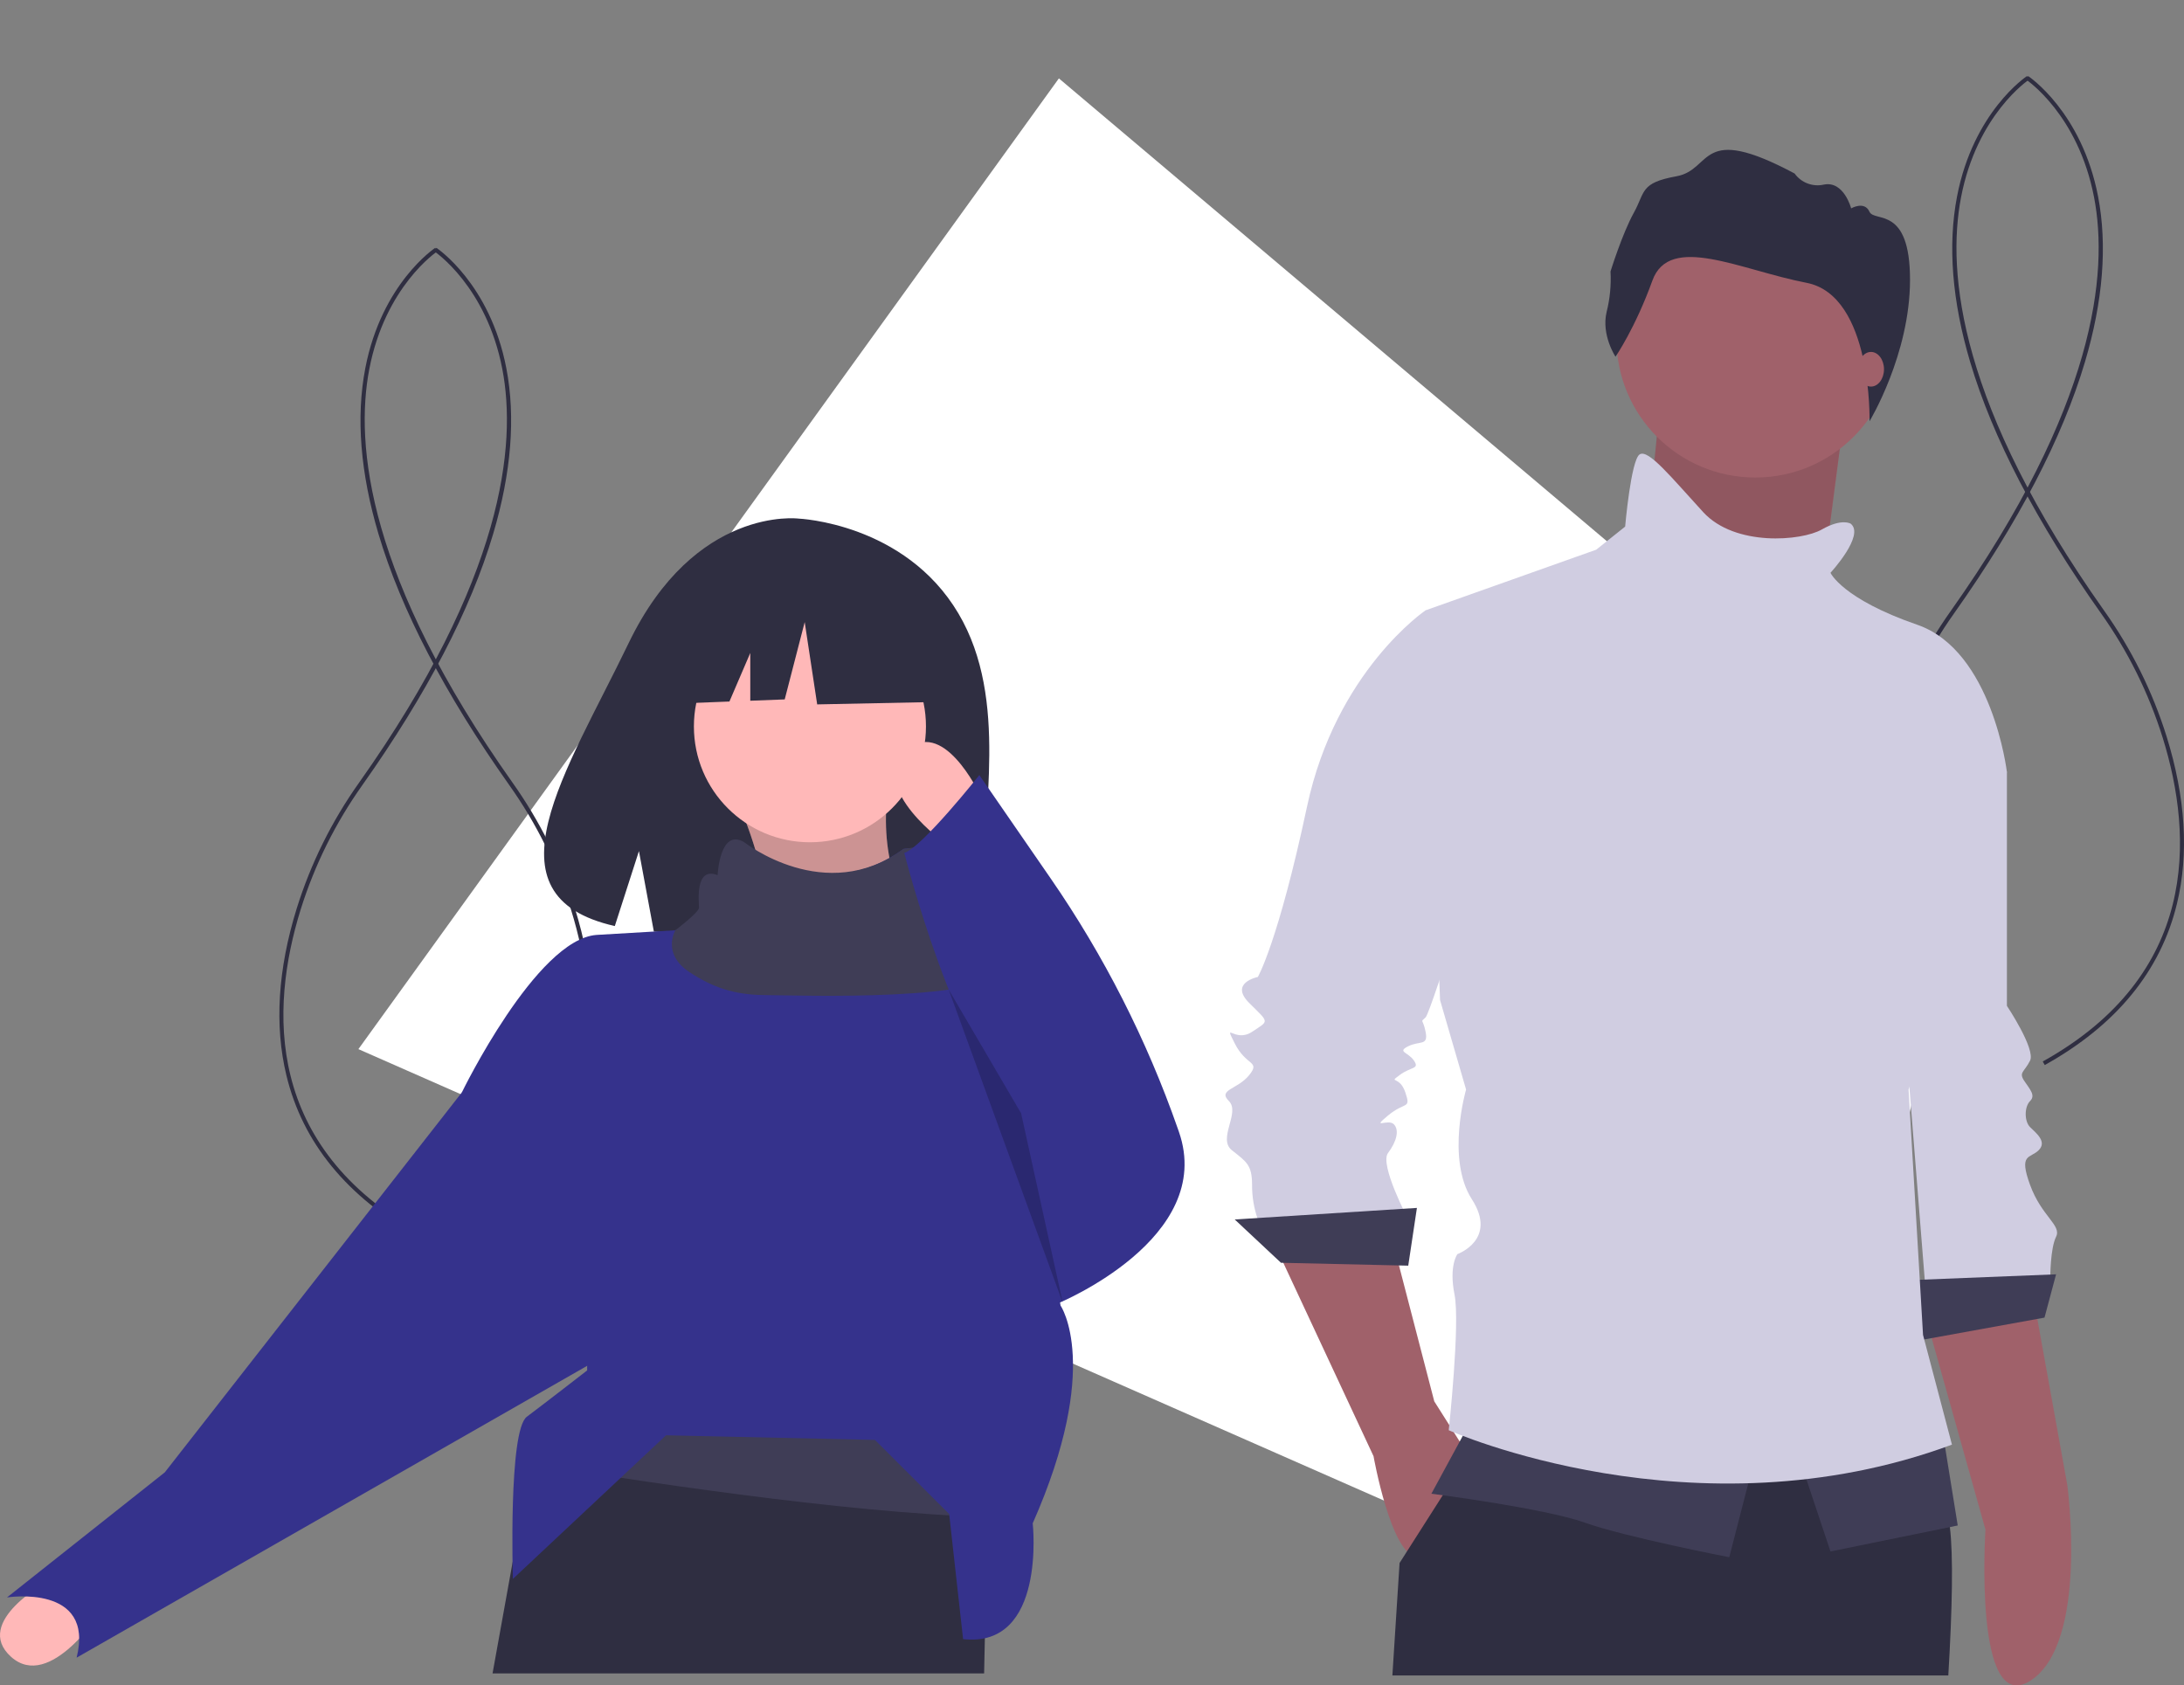 <svg width="390" height="301" viewBox="0 0 390 301" fill="none" xmlns="http://www.w3.org/2000/svg">
<rect x="0" y="0" width="390" height="301" fill="#808080" stroke="none"/>
<path d="M352 151.604L346.189 176.502L341.472 196.701L337.712 212.811L332.998 233.01L317.594 299L126.71 214.972L112.679 208.795L94.918 200.975L80.882 194.798L64 187.365L73.571 174.1L81.529 163.07L91.597 149.114L99.554 138.091L189.087 14L283.934 94.113L300.823 108.378L314.291 119.754L331.183 134.019L352 151.604Z" fill="white"/>
<path d="M74.756 220.886C61.996 213.785 54.053 204.09 51.147 192.071C48.989 183.147 49.609 173.105 52.99 162.224C55.496 154.201 59.254 146.623 64.125 139.769C89.965 103.254 92.298 79.46 89.704 65.93C86.86 51.095 77.621 44.933 77.527 44.873L77.926 44.26C78.022 44.322 87.505 50.627 90.417 65.763C92.096 74.49 91.306 84.44 88.069 95.338C84.041 108.901 76.186 123.991 64.722 140.191C59.896 146.982 56.172 154.491 53.688 162.44C48.143 180.286 47.359 204.802 75.112 220.248L74.756 220.886Z" fill="#2F2E41"/>
<path d="M80.892 220.886C93.652 213.785 101.595 204.09 104.502 192.071C106.66 183.147 106.039 173.105 102.659 162.224C100.152 154.201 96.394 146.623 91.523 139.769C65.683 103.254 63.35 79.46 65.944 65.93C68.788 51.095 78.028 44.933 78.121 44.873L77.722 44.26C77.626 44.322 68.143 50.627 65.231 65.763C63.552 74.49 64.342 84.44 67.579 95.338C71.607 108.901 79.462 123.991 90.926 140.191C95.752 146.982 99.476 154.491 101.96 162.44C107.505 180.286 108.289 204.802 80.536 220.248L80.892 220.886Z" fill="#2F2E41"/>
<path d="M358.996 190.209C346.237 183.108 338.293 173.413 335.387 161.394C333.229 152.47 333.849 142.428 337.23 131.546C339.736 123.524 343.494 115.946 348.365 109.092C374.206 72.577 376.538 48.783 373.944 35.253C371.1 20.418 361.861 14.256 361.768 14.196L362.166 13.583C362.262 13.645 371.745 19.95 374.657 35.086C376.336 43.813 375.546 53.763 372.309 64.661C368.281 78.224 360.426 93.314 348.963 109.514C344.136 116.305 340.412 123.813 337.929 131.763C332.383 149.609 331.599 174.125 359.352 189.571L358.996 190.209Z" fill="#2F2E41"/>
<path d="M365.132 190.209C377.892 183.108 385.835 173.413 388.742 161.394C390.9 152.47 390.28 142.428 386.899 131.547C384.392 123.524 380.634 115.946 375.764 109.092C349.923 72.577 347.591 48.783 350.184 35.253C353.028 20.418 362.268 14.256 362.361 14.196L361.962 13.583C361.867 13.645 352.384 19.95 349.471 35.086C347.792 43.813 348.582 53.763 351.819 64.661C355.847 78.224 363.702 93.314 375.166 109.514C379.992 116.305 383.716 123.813 386.2 131.763C391.745 149.609 392.53 174.125 364.776 189.571L365.132 190.209Z" fill="#2F2E41"/>
<path d="M171.135 109.541C161.548 93.369 142.581 92.615 142.581 92.615C142.581 92.615 124.099 90.256 112.242 114.885C101.191 137.842 85.94 160.008 109.787 165.382L114.095 151.997L116.762 166.378C120.158 166.622 123.564 166.68 126.966 166.552C152.504 165.729 176.826 166.793 176.043 157.644C175.002 145.482 180.359 125.101 171.135 109.541Z" fill="#2F2E41"/>
<path d="M131.785 143.387C135.088 150.682 137.171 159.377 138.415 169.036L164.936 167.381C158.839 158.756 156.815 148.855 159.135 137.595L131.785 143.387Z" fill="#FFB8B8"/>
<path opacity="0.2" d="M131.785 143.387C135.088 150.682 137.171 159.377 138.415 169.036L164.936 167.381C158.839 158.756 156.815 148.855 159.135 137.595L131.785 143.387Z" fill="black"/>
<path d="M8.733 282.281C8.733 282.281 -4.994 289.621 1.972 295.888C8.937 302.155 18.138 287.593 18.138 287.593L8.733 282.281Z" fill="#FFB8B8"/>
<path d="M176.54 260.877L176.326 270.904L175.868 292.572V292.576L175.735 298.851H87.956L91.524 279.074L91.528 279.06L94.722 261.36L96.147 253.433V253.429L168.253 243.501L176.54 260.877Z" fill="#2F2E41"/>
<path d="M176.54 260.878L176.324 270.906C150.814 270.252 111.272 264.105 94.721 261.358L96.146 253.431L168.252 243.502L176.54 260.878Z" fill="#3F3D56"/>
<path d="M144.631 150.42C156.074 150.42 165.351 141.159 165.351 129.735C165.351 118.311 156.074 109.049 144.631 109.049C133.188 109.049 123.911 118.311 123.911 129.735C123.911 141.159 133.188 150.42 144.631 150.42Z" fill="#FFB8B8"/>
<path d="M184.413 272.048C184.413 272.048 186.899 294.388 171.981 292.733L169.495 270.393L156.234 257.155L118.938 256.327L91.588 281.977C91.588 281.977 90.759 255.5 94.074 253.018C97.39 250.535 104.849 244.743 104.849 244.743V240.606L82.471 195.099C82.471 195.099 95.732 167.795 106.506 166.968L120.596 166.14C120.596 166.14 125.569 163.658 125.569 162.831C125.569 162.003 124.74 155.384 128.884 157.039C128.884 157.039 129.257 148.55 133.625 151.139C133.625 151.139 147.374 161.896 161.331 151.611C161.331 151.611 167.837 150.42 167.008 153.729C166.18 157.039 167.008 159.521 168.666 159.521C170.324 159.521 177.783 162.003 177.783 163.658C177.783 164.014 178.321 167.439 179.167 172.594V172.602C182.242 191.393 189.386 233.16 189.386 233.16C189.386 233.16 196.845 243.916 184.413 272.048Z" fill="#35328C"/>
<path d="M88.273 190.962L82.471 195.099L29.428 262.946L1.25 285.286C1.25 285.286 16.997 282.804 13.681 296.042L110.65 240.606L88.273 190.962Z" fill="#35328C"/>
<path d="M179.167 172.594V172.602C178.065 179.073 142.145 177.724 137.172 177.724C132.199 177.724 128.055 176.896 123.082 173.587C118.11 170.277 120.596 166.14 120.596 166.14C120.596 166.14 124.83 162.921 124.83 162.093C124.83 161.266 124.001 154.647 128.145 156.301C128.145 156.301 128.518 147.812 132.886 150.402C132.886 150.402 147.374 161.896 161.331 151.611C161.331 151.611 167.837 150.42 167.008 153.729C166.18 157.039 167.008 159.521 168.666 159.521C170.324 159.521 177.783 162.003 177.783 163.658C177.783 164.014 178.322 167.439 179.167 172.594Z" fill="#3F3D56"/>
<path d="M174.882 141.732C174.882 141.732 168.252 127.666 161.621 134.285C154.991 140.904 169.08 150.833 169.08 150.833L174.882 141.732Z" fill="#FFB8B8"/>
<path d="M174.882 138.422C174.882 138.422 164.644 151.339 161.475 152.327C161.475 152.327 170.738 188.894 182.341 198.823L188.972 232.746C188.972 232.746 217.151 221.163 210.52 202.132C210.454 201.942 210.388 201.753 210.322 201.565C204.786 185.717 197.146 170.681 187.606 156.861L174.882 138.422Z" fill="#35328C"/>
<path opacity="0.2" d="M169.411 176.734L189.8 232.746L182.341 198.823L169.411 176.734Z" fill="black"/>
<path d="M166.896 107.982L148.158 98.183L122.281 102.191L116.927 125.798L130.254 125.286L133.978 116.613V125.143L140.127 124.907L143.696 111.099L145.927 125.798L167.789 125.353L166.896 107.982Z" fill="#2F2E41"/>
<path d="M343.915 235.314L354.547 273.175C354.547 273.175 352.356 306.71 362.58 300.149C373.042 293.435 369.152 265.156 369.152 265.156L363.024 231.189L343.915 235.314Z" fill="#A0616A"/>
<path d="M349.596 129.105L358.376 137.869V179.631C358.376 179.631 363.54 187.365 362.507 189.427C361.475 191.49 360.442 191.49 361.475 193.036C362.507 194.583 363.54 195.614 362.507 196.645C361.475 197.677 361.475 200.254 362.507 201.286C363.54 202.317 365.606 203.864 364.057 205.41C362.507 206.957 360.442 205.926 362.507 211.597C364.573 217.269 368.188 218.815 367.155 220.878C366.123 222.94 366.123 228.096 366.123 228.096L343.915 231.189L339.267 172.929L349.596 129.105Z" fill="#D0CDE1"/>
<path d="M367.156 227.58L341.333 228.611L342.366 239.439L365.09 235.314L367.156 227.58Z" fill="#3F3D56"/>
<path d="M296.144 75.227L293.045 106.161L324.549 110.801L326.873 93.014L329.197 75.227H296.144Z" fill="#A0616A"/>
<path opacity="0.1" d="M296.144 75.059L293.045 105.994L324.549 110.634L326.873 92.847L329.197 75.059H296.144Z" fill="black"/>
<path d="M227.715 222.424L245.274 260.062C245.274 260.062 248.373 277.591 253.021 278.107C257.669 278.622 262.317 260.062 262.317 260.062L256.12 250.266L248.889 222.424H227.715Z" fill="#A0616A"/>
<path d="M347.913 299.216H248.641C249.428 286.795 249.923 279.137 249.923 279.137L251.241 277.065L257.634 267.037L262.198 259.878L263.79 257.378L264.381 256.453L270.633 255.313L335.135 243.564C336.202 248.333 337.711 252.992 339.644 257.481C340.084 258.48 340.556 259.479 341.062 260.468C342.684 263.627 344.663 266.621 347.015 268.825C347.551 269.327 347.939 270.665 348.19 272.722C348.81 277.762 348.633 287.134 347.913 299.216Z" fill="#2F2E41"/>
<path d="M313.445 85.28C327.136 85.28 338.234 74.2 338.234 60.533C338.234 46.865 327.136 35.785 313.445 35.785C299.754 35.785 288.656 46.865 288.656 60.533C288.656 74.2 299.754 85.28 313.445 85.28Z" fill="#A0616A"/>
<path d="M258.185 111.059L254.57 108.997C254.57 108.997 238.56 119.824 233.396 144.056C228.231 168.289 224.616 174.476 224.616 174.476C224.616 174.476 219.452 175.507 223.067 179.116C226.682 182.725 226.682 182.209 223.583 184.272C220.485 186.334 218.419 182.209 220.485 186.334C222.55 190.458 225.133 189.427 223.067 192.005C221.001 194.583 217.386 194.583 219.452 196.645C221.518 198.708 217.386 203.348 219.968 205.41C222.55 207.473 223.583 207.988 223.583 211.597C223.568 213.704 223.917 215.797 224.616 217.784H251.472C251.472 217.784 246.307 207.988 247.856 205.926C249.406 203.864 249.922 201.801 248.889 200.77C247.856 199.739 244.758 201.801 247.856 199.223C250.955 196.645 251.988 198.192 250.955 195.099C249.922 192.005 247.856 193.552 249.922 192.005C251.988 190.458 253.537 190.974 252.504 189.427C251.472 187.881 249.406 187.881 251.472 186.849C253.537 185.818 255.087 186.849 254.57 184.272C254.054 181.694 253.537 182.725 254.57 181.694C255.603 180.662 266.448 145.603 266.448 144.572C266.448 143.541 258.185 111.059 258.185 111.059Z" fill="#D0CDE1"/>
<path d="M253.021 215.722L220.485 217.784L228.748 225.518L251.472 226.033L253.021 215.722Z" fill="#3F3D56"/>
<path d="M262.317 254.39L255.603 266.764C255.603 266.764 275.744 269.342 282.975 271.92C290.205 274.498 308.797 278.107 308.797 278.107L313.445 260.062L262.317 254.39Z" fill="#3F3D56"/>
<path d="M321.192 260.062L326.873 277.076L349.596 272.435L347.014 256.453L321.192 260.062Z" fill="#3F3D56"/>
<path d="M330.488 93.53C330.488 93.53 328.939 92.499 325.323 94.561C321.708 96.623 309.83 97.654 304.149 91.467C298.468 85.28 294.337 80.125 292.787 81.156C291.238 82.187 290.205 94.045 290.205 94.045L285.041 98.17L254.57 108.997L257.152 178.6L261.8 194.583C261.8 194.583 258.185 206.957 262.833 214.175C267.481 221.393 260.251 223.971 260.251 223.971C260.251 223.971 258.702 226.033 259.735 231.189C260.768 236.345 258.702 255.421 258.702 255.421C258.702 255.421 302.6 275.013 348.563 257.999L343.399 238.407L340.817 194.583C340.817 194.583 343.399 187.365 342.883 184.272C342.366 181.178 358.376 137.869 358.376 137.869C358.376 137.869 355.794 116.215 342.366 111.575C328.939 106.935 326.873 102.294 326.873 102.294C326.873 102.294 333.07 95.592 330.488 93.53Z" fill="#D0CDE1"/>
<path d="M288.484 63.703C288.484 63.703 285.909 59.848 286.9 55.697C287.491 53.34 287.725 50.907 287.593 48.481C287.593 48.481 289.672 41.76 291.751 38.004C293.83 34.248 292.84 32.666 299.375 31.48C305.909 30.294 303.236 21.793 320.464 30.986C321.045 31.796 321.854 32.416 322.788 32.768C323.721 33.12 324.739 33.187 325.711 32.962C329.276 32.271 330.563 37.213 330.563 37.213C330.563 37.213 332.939 35.829 333.83 37.806C334.721 39.783 341.075 36.619 341.075 49.963C341.075 63.307 333.845 75.227 333.845 75.227C333.845 75.227 334.375 52.781 322.593 50.507C310.81 48.234 298.137 41.611 295.068 50.112C291.999 58.612 288.484 63.703 288.484 63.703Z" fill="#2F2E41"/>
<path d="M334.103 69.04C335.386 69.04 336.427 67.655 336.427 65.946C336.427 64.238 335.386 62.853 334.103 62.853C332.819 62.853 331.779 64.238 331.779 65.946C331.779 67.655 332.819 69.04 334.103 69.04Z" fill="#A0616A"/>
</svg>
